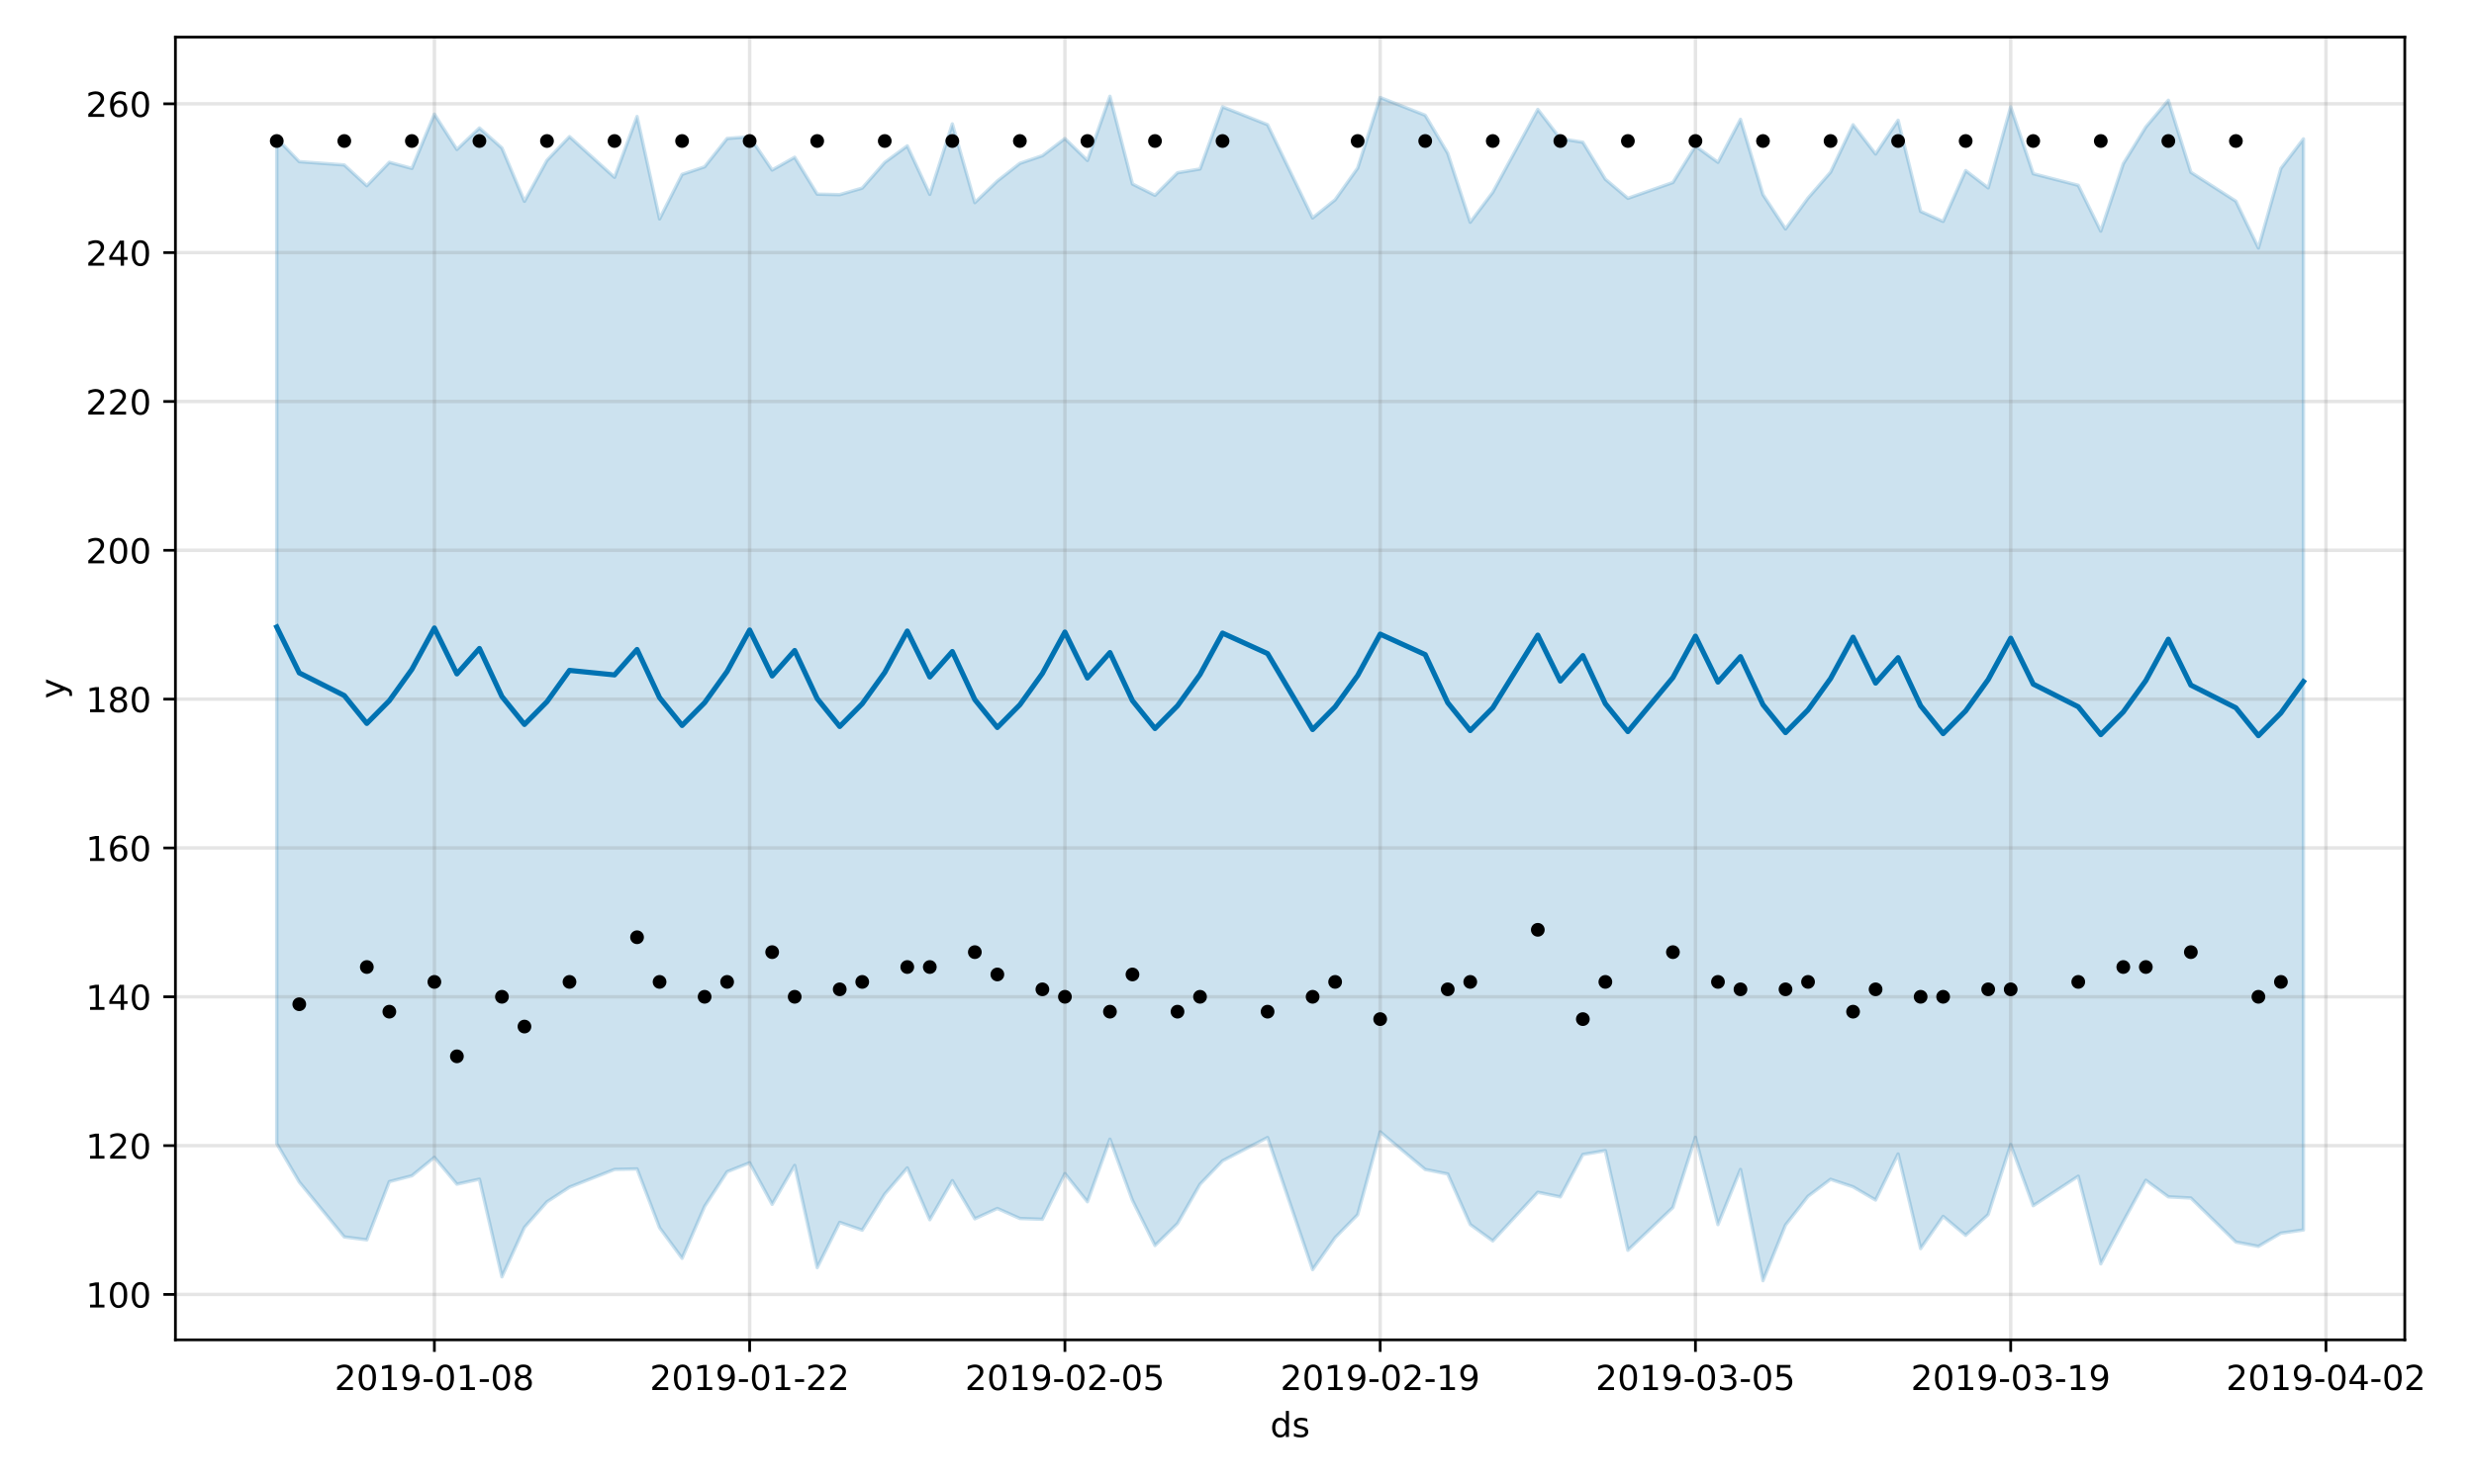 <?xml version="1.0" encoding="utf-8" standalone="no"?>
<!DOCTYPE svg PUBLIC "-//W3C//DTD SVG 1.1//EN"
  "http://www.w3.org/Graphics/SVG/1.1/DTD/svg11.dtd">
<!-- Created with matplotlib (https://matplotlib.org/) -->
<svg height="432pt" version="1.1" viewBox="0 0 720 432" width="720pt" xmlns="http://www.w3.org/2000/svg" xmlns:xlink="http://www.w3.org/1999/xlink">
 <defs>
  <style type="text/css">
*{stroke-linecap:butt;stroke-linejoin:round;}
  </style>
 </defs>
 <g id="figure_1">
  <g id="patch_1">
   <path d="M 0 432 
L 720 432 
L 720 0 
L 0 0 
z
" style="fill:#ffffff;"/>
  </g>
  <g id="axes_1">
   <g id="patch_2">
    <path d="M 51.05 390.04 
L 699.857 390.04 
L 699.857 10.8 
L 51.05 10.8 
z
" style="fill:#ffffff;"/>
   </g>
   <g id="PolyCollection_1">
    <defs>
     <path d="M 80.541 -391.763 
L 80.541 -99.104 
L 87.095 -87.911 
L 100.202 -71.923 
L 106.756 -71.078 
L 113.309 -88.023 
L 119.863 -89.716 
L 126.417 -95.082 
L 132.97 -87.284 
L 139.524 -88.729 
L 146.077 -60.312 
L 152.631 -74.684 
L 159.185 -82.144 
L 165.738 -86.415 
L 178.845 -91.566 
L 185.399 -91.716 
L 191.953 -74.612 
L 198.506 -65.699 
L 205.06 -80.811 
L 211.613 -90.891 
L 218.167 -93.504 
L 224.721 -81.41 
L 231.274 -92.742 
L 237.828 -62.988 
L 244.381 -76.153 
L 250.935 -73.887 
L 257.489 -84.387 
L 264.042 -92.01 
L 270.596 -76.933 
L 277.15 -88.308 
L 283.703 -77.198 
L 290.257 -80.207 
L 296.81 -77.288 
L 303.364 -77.057 
L 309.918 -90.352 
L 316.471 -82.163 
L 323.025 -100.377 
L 329.578 -82.545 
L 336.132 -69.425 
L 342.686 -75.816 
L 349.239 -87.261 
L 355.793 -94.079 
L 368.9 -100.855 
L 382.007 -62.407 
L 388.561 -71.722 
L 395.114 -78.387 
L 401.668 -102.501 
L 414.775 -91.558 
L 421.329 -90.245 
L 427.883 -75.531 
L 434.436 -70.768 
L 447.543 -84.922 
L 454.097 -83.577 
L 460.651 -95.918 
L 467.204 -97.024 
L 473.758 -68.042 
L 486.865 -80.499 
L 493.419 -100.922 
L 499.972 -75.505 
L 506.526 -91.564 
L 513.079 -59.198 
L 519.633 -75.389 
L 526.187 -83.762 
L 532.74 -88.693 
L 539.294 -86.505 
L 545.847 -82.669 
L 552.401 -96.064 
L 558.955 -68.534 
L 565.508 -77.902 
L 572.062 -72.389 
L 578.616 -78.43 
L 585.169 -98.828 
L 591.723 -81.015 
L 604.83 -89.598 
L 611.384 -64.093 
L 617.937 -76.401 
L 624.491 -88.416 
L 631.044 -83.597 
L 637.598 -83.247 
L 650.705 -70.43 
L 657.259 -69.171 
L 663.812 -73.026 
L 670.366 -73.95 
L 670.366 -391.573 
L 670.366 -391.573 
L 663.812 -382.975 
L 657.259 -359.815 
L 650.705 -373.437 
L 637.598 -381.859 
L 631.044 -402.811 
L 624.491 -395.022 
L 617.937 -384.336 
L 611.384 -364.723 
L 604.83 -378.055 
L 591.723 -381.433 
L 585.169 -400.883 
L 578.616 -377.309 
L 572.062 -382.334 
L 565.508 -367.548 
L 558.955 -370.473 
L 552.401 -397.005 
L 545.847 -387.168 
L 539.294 -395.68 
L 532.74 -381.874 
L 526.187 -374.351 
L 519.633 -365.358 
L 513.079 -375.342 
L 506.526 -397.259 
L 499.972 -384.745 
L 493.419 -389.496 
L 486.865 -378.877 
L 473.758 -374.271 
L 467.204 -379.83 
L 460.651 -390.598 
L 454.097 -391.638 
L 447.543 -400.14 
L 434.436 -376.027 
L 427.883 -367.299 
L 421.329 -387.39 
L 414.775 -398.451 
L 401.668 -403.615 
L 395.114 -383.069 
L 388.561 -373.848 
L 382.007 -368.558 
L 368.9 -395.706 
L 355.793 -400.894 
L 349.239 -382.807 
L 342.686 -381.713 
L 336.132 -375.141 
L 329.578 -378.441 
L 323.025 -403.962 
L 316.471 -385.29 
L 309.918 -391.665 
L 303.364 -386.676 
L 296.81 -384.453 
L 290.257 -379.308 
L 283.703 -373.025 
L 277.15 -395.929 
L 270.596 -375.424 
L 264.042 -389.534 
L 257.489 -384.725 
L 250.935 -377.25 
L 244.381 -375.338 
L 237.828 -375.48 
L 231.274 -386.22 
L 224.721 -382.508 
L 218.167 -392.189 
L 211.613 -391.693 
L 205.06 -383.437 
L 198.506 -381.234 
L 191.953 -368.274 
L 185.399 -398.082 
L 178.845 -380.38 
L 165.738 -392.223 
L 159.185 -385.334 
L 152.631 -373.393 
L 146.077 -388.918 
L 139.524 -394.746 
L 132.97 -388.494 
L 126.417 -398.773 
L 119.863 -382.973 
L 113.309 -384.759 
L 106.756 -377.934 
L 100.202 -383.991 
L 87.095 -384.946 
L 80.541 -391.763 
z
" id="m117c850291" style="stroke:#0072b2;stroke-opacity:0.2;"/>
    </defs>
    <g clip-path="url(#pcef2c3a44b)">
     <use style="fill:#0072b2;fill-opacity:0.2;stroke:#0072b2;stroke-opacity:0.2;" x="0" xlink:href="#m117c850291" y="432"/>
    </g>
   </g>
   <g id="matplotlib.axis_1">
    <g id="xtick_1">
     <g id="line2d_1">
      <path clip-path="url(#pcef2c3a44b)" d="M 126.417 390.04 
L 126.417 10.8 
" style="fill:none;stroke:#808080;stroke-linecap:square;stroke-opacity:0.2;"/>
     </g>
     <g id="line2d_2">
      <defs>
       <path d="M 0 0 
L 0 3.5 
" id="m4da4ed2531" style="stroke:#000000;stroke-width:0.8;"/>
      </defs>
      <g>
       <use style="stroke:#000000;stroke-width:0.8;" x="126.417" xlink:href="#m4da4ed2531" y="390.04"/>
      </g>
     </g>
     <g id="text_1">
      <!-- 2019-01-08 -->
      <defs>
       <path d="M 19.188 8.297 
L 53.609 8.297 
L 53.609 0 
L 7.328 0 
L 7.328 8.297 
Q 12.938 14.109 22.625 23.891 
Q 32.328 33.688 34.812 36.531 
Q 39.547 41.844 41.422 45.531 
Q 43.312 49.219 43.312 52.781 
Q 43.312 58.594 39.234 62.25 
Q 35.156 65.922 28.609 65.922 
Q 23.969 65.922 18.812 64.312 
Q 13.672 62.703 7.812 59.422 
L 7.812 69.391 
Q 13.766 71.781 18.938 73 
Q 24.125 74.219 28.422 74.219 
Q 39.75 74.219 46.484 68.547 
Q 53.219 62.891 53.219 53.422 
Q 53.219 48.922 51.531 44.891 
Q 49.859 40.875 45.406 35.406 
Q 44.188 33.984 37.641 27.219 
Q 31.109 20.453 19.188 8.297 
z
" id="DejaVuSans-50"/>
       <path d="M 31.781 66.406 
Q 24.172 66.406 20.328 58.906 
Q 16.5 51.422 16.5 36.375 
Q 16.5 21.391 20.328 13.891 
Q 24.172 6.391 31.781 6.391 
Q 39.453 6.391 43.281 13.891 
Q 47.125 21.391 47.125 36.375 
Q 47.125 51.422 43.281 58.906 
Q 39.453 66.406 31.781 66.406 
z
M 31.781 74.219 
Q 44.047 74.219 50.516 64.516 
Q 56.984 54.828 56.984 36.375 
Q 56.984 17.969 50.516 8.266 
Q 44.047 -1.422 31.781 -1.422 
Q 19.531 -1.422 13.062 8.266 
Q 6.594 17.969 6.594 36.375 
Q 6.594 54.828 13.062 64.516 
Q 19.531 74.219 31.781 74.219 
z
" id="DejaVuSans-48"/>
       <path d="M 12.406 8.297 
L 28.516 8.297 
L 28.516 63.922 
L 10.984 60.406 
L 10.984 69.391 
L 28.422 72.906 
L 38.281 72.906 
L 38.281 8.297 
L 54.391 8.297 
L 54.391 0 
L 12.406 0 
z
" id="DejaVuSans-49"/>
       <path d="M 10.984 1.516 
L 10.984 10.5 
Q 14.703 8.734 18.5 7.812 
Q 22.312 6.891 25.984 6.891 
Q 35.75 6.891 40.891 13.453 
Q 46.047 20.016 46.781 33.406 
Q 43.953 29.203 39.594 26.953 
Q 35.25 24.703 29.984 24.703 
Q 19.047 24.703 12.672 31.312 
Q 6.297 37.938 6.297 49.422 
Q 6.297 60.641 12.938 67.422 
Q 19.578 74.219 30.609 74.219 
Q 43.266 74.219 49.922 64.516 
Q 56.594 54.828 56.594 36.375 
Q 56.594 19.141 48.406 8.859 
Q 40.234 -1.422 26.422 -1.422 
Q 22.703 -1.422 18.891 -0.688 
Q 15.094 0.047 10.984 1.516 
z
M 30.609 32.422 
Q 37.25 32.422 41.125 36.953 
Q 45.016 41.5 45.016 49.422 
Q 45.016 57.281 41.125 61.844 
Q 37.25 66.406 30.609 66.406 
Q 23.969 66.406 20.094 61.844 
Q 16.219 57.281 16.219 49.422 
Q 16.219 41.5 20.094 36.953 
Q 23.969 32.422 30.609 32.422 
z
" id="DejaVuSans-57"/>
       <path d="M 4.891 31.391 
L 31.203 31.391 
L 31.203 23.391 
L 4.891 23.391 
z
" id="DejaVuSans-45"/>
       <path d="M 31.781 34.625 
Q 24.75 34.625 20.719 30.859 
Q 16.703 27.094 16.703 20.516 
Q 16.703 13.922 20.719 10.156 
Q 24.75 6.391 31.781 6.391 
Q 38.812 6.391 42.859 10.172 
Q 46.922 13.969 46.922 20.516 
Q 46.922 27.094 42.891 30.859 
Q 38.875 34.625 31.781 34.625 
z
M 21.922 38.812 
Q 15.578 40.375 12.031 44.719 
Q 8.5 49.078 8.5 55.328 
Q 8.5 64.062 14.719 69.141 
Q 20.953 74.219 31.781 74.219 
Q 42.672 74.219 48.875 69.141 
Q 55.078 64.062 55.078 55.328 
Q 55.078 49.078 51.531 44.719 
Q 48 40.375 41.703 38.812 
Q 48.828 37.156 52.797 32.312 
Q 56.781 27.484 56.781 20.516 
Q 56.781 9.906 50.312 4.234 
Q 43.844 -1.422 31.781 -1.422 
Q 19.734 -1.422 13.25 4.234 
Q 6.781 9.906 6.781 20.516 
Q 6.781 27.484 10.781 32.312 
Q 14.797 37.156 21.922 38.812 
z
M 18.312 54.391 
Q 18.312 48.734 21.844 45.562 
Q 25.391 42.391 31.781 42.391 
Q 38.141 42.391 41.719 45.562 
Q 45.312 48.734 45.312 54.391 
Q 45.312 60.062 41.719 63.234 
Q 38.141 66.406 31.781 66.406 
Q 25.391 66.406 21.844 63.234 
Q 18.312 60.062 18.312 54.391 
z
" id="DejaVuSans-56"/>
      </defs>
      <g transform="translate(97.359 404.638)scale(0.1 -0.1)">
       <use xlink:href="#DejaVuSans-50"/>
       <use x="63.623" xlink:href="#DejaVuSans-48"/>
       <use x="127.246" xlink:href="#DejaVuSans-49"/>
       <use x="190.869" xlink:href="#DejaVuSans-57"/>
       <use x="254.492" xlink:href="#DejaVuSans-45"/>
       <use x="290.576" xlink:href="#DejaVuSans-48"/>
       <use x="354.199" xlink:href="#DejaVuSans-49"/>
       <use x="417.822" xlink:href="#DejaVuSans-45"/>
       <use x="453.906" xlink:href="#DejaVuSans-48"/>
       <use x="517.529" xlink:href="#DejaVuSans-56"/>
      </g>
     </g>
    </g>
    <g id="xtick_2">
     <g id="line2d_3">
      <path clip-path="url(#pcef2c3a44b)" d="M 218.167 390.04 
L 218.167 10.8 
" style="fill:none;stroke:#808080;stroke-linecap:square;stroke-opacity:0.2;"/>
     </g>
     <g id="line2d_4">
      <g>
       <use style="stroke:#000000;stroke-width:0.8;" x="218.167" xlink:href="#m4da4ed2531" y="390.04"/>
      </g>
     </g>
     <g id="text_2">
      <!-- 2019-01-22 -->
      <g transform="translate(189.109 404.638)scale(0.1 -0.1)">
       <use xlink:href="#DejaVuSans-50"/>
       <use x="63.623" xlink:href="#DejaVuSans-48"/>
       <use x="127.246" xlink:href="#DejaVuSans-49"/>
       <use x="190.869" xlink:href="#DejaVuSans-57"/>
       <use x="254.492" xlink:href="#DejaVuSans-45"/>
       <use x="290.576" xlink:href="#DejaVuSans-48"/>
       <use x="354.199" xlink:href="#DejaVuSans-49"/>
       <use x="417.822" xlink:href="#DejaVuSans-45"/>
       <use x="453.906" xlink:href="#DejaVuSans-50"/>
       <use x="517.529" xlink:href="#DejaVuSans-50"/>
      </g>
     </g>
    </g>
    <g id="xtick_3">
     <g id="line2d_5">
      <path clip-path="url(#pcef2c3a44b)" d="M 309.918 390.04 
L 309.918 10.8 
" style="fill:none;stroke:#808080;stroke-linecap:square;stroke-opacity:0.2;"/>
     </g>
     <g id="line2d_6">
      <g>
       <use style="stroke:#000000;stroke-width:0.8;" x="309.918" xlink:href="#m4da4ed2531" y="390.04"/>
      </g>
     </g>
     <g id="text_3">
      <!-- 2019-02-05 -->
      <defs>
       <path d="M 10.797 72.906 
L 49.516 72.906 
L 49.516 64.594 
L 19.828 64.594 
L 19.828 46.734 
Q 21.969 47.469 24.109 47.828 
Q 26.266 48.188 28.422 48.188 
Q 40.625 48.188 47.75 41.5 
Q 54.891 34.812 54.891 23.391 
Q 54.891 11.625 47.562 5.094 
Q 40.234 -1.422 26.906 -1.422 
Q 22.312 -1.422 17.547 -0.641 
Q 12.797 0.141 7.719 1.703 
L 7.719 11.625 
Q 12.109 9.234 16.797 8.062 
Q 21.484 6.891 26.703 6.891 
Q 35.156 6.891 40.078 11.328 
Q 45.016 15.766 45.016 23.391 
Q 45.016 31 40.078 35.438 
Q 35.156 39.891 26.703 39.891 
Q 22.75 39.891 18.812 39.016 
Q 14.891 38.141 10.797 36.281 
z
" id="DejaVuSans-53"/>
      </defs>
      <g transform="translate(280.86 404.638)scale(0.1 -0.1)">
       <use xlink:href="#DejaVuSans-50"/>
       <use x="63.623" xlink:href="#DejaVuSans-48"/>
       <use x="127.246" xlink:href="#DejaVuSans-49"/>
       <use x="190.869" xlink:href="#DejaVuSans-57"/>
       <use x="254.492" xlink:href="#DejaVuSans-45"/>
       <use x="290.576" xlink:href="#DejaVuSans-48"/>
       <use x="354.199" xlink:href="#DejaVuSans-50"/>
       <use x="417.822" xlink:href="#DejaVuSans-45"/>
       <use x="453.906" xlink:href="#DejaVuSans-48"/>
       <use x="517.529" xlink:href="#DejaVuSans-53"/>
      </g>
     </g>
    </g>
    <g id="xtick_4">
     <g id="line2d_7">
      <path clip-path="url(#pcef2c3a44b)" d="M 401.668 390.04 
L 401.668 10.8 
" style="fill:none;stroke:#808080;stroke-linecap:square;stroke-opacity:0.2;"/>
     </g>
     <g id="line2d_8">
      <g>
       <use style="stroke:#000000;stroke-width:0.8;" x="401.668" xlink:href="#m4da4ed2531" y="390.04"/>
      </g>
     </g>
     <g id="text_4">
      <!-- 2019-02-19 -->
      <g transform="translate(372.61 404.638)scale(0.1 -0.1)">
       <use xlink:href="#DejaVuSans-50"/>
       <use x="63.623" xlink:href="#DejaVuSans-48"/>
       <use x="127.246" xlink:href="#DejaVuSans-49"/>
       <use x="190.869" xlink:href="#DejaVuSans-57"/>
       <use x="254.492" xlink:href="#DejaVuSans-45"/>
       <use x="290.576" xlink:href="#DejaVuSans-48"/>
       <use x="354.199" xlink:href="#DejaVuSans-50"/>
       <use x="417.822" xlink:href="#DejaVuSans-45"/>
       <use x="453.906" xlink:href="#DejaVuSans-49"/>
       <use x="517.529" xlink:href="#DejaVuSans-57"/>
      </g>
     </g>
    </g>
    <g id="xtick_5">
     <g id="line2d_9">
      <path clip-path="url(#pcef2c3a44b)" d="M 493.419 390.04 
L 493.419 10.8 
" style="fill:none;stroke:#808080;stroke-linecap:square;stroke-opacity:0.2;"/>
     </g>
     <g id="line2d_10">
      <g>
       <use style="stroke:#000000;stroke-width:0.8;" x="493.419" xlink:href="#m4da4ed2531" y="390.04"/>
      </g>
     </g>
     <g id="text_5">
      <!-- 2019-03-05 -->
      <defs>
       <path d="M 40.578 39.312 
Q 47.656 37.797 51.625 33 
Q 55.609 28.219 55.609 21.188 
Q 55.609 10.406 48.188 4.484 
Q 40.766 -1.422 27.094 -1.422 
Q 22.516 -1.422 17.656 -0.516 
Q 12.797 0.391 7.625 2.203 
L 7.625 11.719 
Q 11.719 9.328 16.594 8.109 
Q 21.484 6.891 26.812 6.891 
Q 36.078 6.891 40.938 10.547 
Q 45.797 14.203 45.797 21.188 
Q 45.797 27.641 41.281 31.266 
Q 36.766 34.906 28.719 34.906 
L 20.219 34.906 
L 20.219 43.016 
L 29.109 43.016 
Q 36.375 43.016 40.234 45.922 
Q 44.094 48.828 44.094 54.297 
Q 44.094 59.906 40.109 62.906 
Q 36.141 65.922 28.719 65.922 
Q 24.656 65.922 20.016 65.031 
Q 15.375 64.156 9.812 62.312 
L 9.812 71.094 
Q 15.438 72.656 20.344 73.438 
Q 25.25 74.219 29.594 74.219 
Q 40.828 74.219 47.359 69.109 
Q 53.906 64.016 53.906 55.328 
Q 53.906 49.266 50.438 45.094 
Q 46.969 40.922 40.578 39.312 
z
" id="DejaVuSans-51"/>
      </defs>
      <g transform="translate(464.361 404.638)scale(0.1 -0.1)">
       <use xlink:href="#DejaVuSans-50"/>
       <use x="63.623" xlink:href="#DejaVuSans-48"/>
       <use x="127.246" xlink:href="#DejaVuSans-49"/>
       <use x="190.869" xlink:href="#DejaVuSans-57"/>
       <use x="254.492" xlink:href="#DejaVuSans-45"/>
       <use x="290.576" xlink:href="#DejaVuSans-48"/>
       <use x="354.199" xlink:href="#DejaVuSans-51"/>
       <use x="417.822" xlink:href="#DejaVuSans-45"/>
       <use x="453.906" xlink:href="#DejaVuSans-48"/>
       <use x="517.529" xlink:href="#DejaVuSans-53"/>
      </g>
     </g>
    </g>
    <g id="xtick_6">
     <g id="line2d_11">
      <path clip-path="url(#pcef2c3a44b)" d="M 585.169 390.04 
L 585.169 10.8 
" style="fill:none;stroke:#808080;stroke-linecap:square;stroke-opacity:0.2;"/>
     </g>
     <g id="line2d_12">
      <g>
       <use style="stroke:#000000;stroke-width:0.8;" x="585.169" xlink:href="#m4da4ed2531" y="390.04"/>
      </g>
     </g>
     <g id="text_6">
      <!-- 2019-03-19 -->
      <g transform="translate(556.111 404.638)scale(0.1 -0.1)">
       <use xlink:href="#DejaVuSans-50"/>
       <use x="63.623" xlink:href="#DejaVuSans-48"/>
       <use x="127.246" xlink:href="#DejaVuSans-49"/>
       <use x="190.869" xlink:href="#DejaVuSans-57"/>
       <use x="254.492" xlink:href="#DejaVuSans-45"/>
       <use x="290.576" xlink:href="#DejaVuSans-48"/>
       <use x="354.199" xlink:href="#DejaVuSans-51"/>
       <use x="417.822" xlink:href="#DejaVuSans-45"/>
       <use x="453.906" xlink:href="#DejaVuSans-49"/>
       <use x="517.529" xlink:href="#DejaVuSans-57"/>
      </g>
     </g>
    </g>
    <g id="xtick_7">
     <g id="line2d_13">
      <path clip-path="url(#pcef2c3a44b)" d="M 676.92 390.04 
L 676.92 10.8 
" style="fill:none;stroke:#808080;stroke-linecap:square;stroke-opacity:0.2;"/>
     </g>
     <g id="line2d_14">
      <g>
       <use style="stroke:#000000;stroke-width:0.8;" x="676.92" xlink:href="#m4da4ed2531" y="390.04"/>
      </g>
     </g>
     <g id="text_7">
      <!-- 2019-04-02 -->
      <defs>
       <path d="M 37.797 64.312 
L 12.891 25.391 
L 37.797 25.391 
z
M 35.203 72.906 
L 47.609 72.906 
L 47.609 25.391 
L 58.016 25.391 
L 58.016 17.188 
L 47.609 17.188 
L 47.609 0 
L 37.797 0 
L 37.797 17.188 
L 4.891 17.188 
L 4.891 26.703 
z
" id="DejaVuSans-52"/>
      </defs>
      <g transform="translate(647.862 404.638)scale(0.1 -0.1)">
       <use xlink:href="#DejaVuSans-50"/>
       <use x="63.623" xlink:href="#DejaVuSans-48"/>
       <use x="127.246" xlink:href="#DejaVuSans-49"/>
       <use x="190.869" xlink:href="#DejaVuSans-57"/>
       <use x="254.492" xlink:href="#DejaVuSans-45"/>
       <use x="290.576" xlink:href="#DejaVuSans-48"/>
       <use x="354.199" xlink:href="#DejaVuSans-52"/>
       <use x="417.822" xlink:href="#DejaVuSans-45"/>
       <use x="453.906" xlink:href="#DejaVuSans-48"/>
       <use x="517.529" xlink:href="#DejaVuSans-50"/>
      </g>
     </g>
    </g>
    <g id="text_8">
     <!-- ds -->
     <defs>
      <path d="M 45.406 46.391 
L 45.406 75.984 
L 54.391 75.984 
L 54.391 0 
L 45.406 0 
L 45.406 8.203 
Q 42.578 3.328 38.25 0.953 
Q 33.938 -1.422 27.875 -1.422 
Q 17.969 -1.422 11.734 6.484 
Q 5.516 14.406 5.516 27.297 
Q 5.516 40.188 11.734 48.094 
Q 17.969 56 27.875 56 
Q 33.938 56 38.25 53.625 
Q 42.578 51.266 45.406 46.391 
z
M 14.797 27.297 
Q 14.797 17.391 18.875 11.75 
Q 22.953 6.109 30.078 6.109 
Q 37.203 6.109 41.297 11.75 
Q 45.406 17.391 45.406 27.297 
Q 45.406 37.203 41.297 42.844 
Q 37.203 48.484 30.078 48.484 
Q 22.953 48.484 18.875 42.844 
Q 14.797 37.203 14.797 27.297 
z
" id="DejaVuSans-100"/>
      <path d="M 44.281 53.078 
L 44.281 44.578 
Q 40.484 46.531 36.375 47.5 
Q 32.281 48.484 27.875 48.484 
Q 21.188 48.484 17.844 46.438 
Q 14.5 44.391 14.5 40.281 
Q 14.5 37.156 16.891 35.375 
Q 19.281 33.594 26.516 31.984 
L 29.594 31.297 
Q 39.156 29.25 43.188 25.516 
Q 47.219 21.781 47.219 15.094 
Q 47.219 7.469 41.188 3.016 
Q 35.156 -1.422 24.609 -1.422 
Q 20.219 -1.422 15.453 -0.562 
Q 10.688 0.297 5.422 2 
L 5.422 11.281 
Q 10.406 8.688 15.234 7.391 
Q 20.062 6.109 24.812 6.109 
Q 31.156 6.109 34.562 8.281 
Q 37.984 10.453 37.984 14.406 
Q 37.984 18.062 35.516 20.016 
Q 33.062 21.969 24.703 23.781 
L 21.578 24.516 
Q 13.234 26.266 9.516 29.906 
Q 5.812 33.547 5.812 39.891 
Q 5.812 47.609 11.281 51.797 
Q 16.75 56 26.812 56 
Q 31.781 56 36.172 55.266 
Q 40.578 54.547 44.281 53.078 
z
" id="DejaVuSans-115"/>
     </defs>
     <g transform="translate(369.675 418.317)scale(0.1 -0.1)">
      <use xlink:href="#DejaVuSans-100"/>
      <use x="63.477" xlink:href="#DejaVuSans-115"/>
     </g>
    </g>
   </g>
   <g id="matplotlib.axis_2">
    <g id="ytick_1">
     <g id="line2d_15">
      <path clip-path="url(#pcef2c3a44b)" d="M 51.05 376.821 
L 699.857 376.821 
" style="fill:none;stroke:#808080;stroke-linecap:square;stroke-opacity:0.2;"/>
     </g>
     <g id="line2d_16">
      <defs>
       <path d="M 0 0 
L -3.5 0 
" id="m58f0fa9db7" style="stroke:#000000;stroke-width:0.8;"/>
      </defs>
      <g>
       <use style="stroke:#000000;stroke-width:0.8;" x="51.05" xlink:href="#m58f0fa9db7" y="376.821"/>
      </g>
     </g>
     <g id="text_9">
      <!-- 100 -->
      <g transform="translate(24.962 380.62)scale(0.1 -0.1)">
       <use xlink:href="#DejaVuSans-49"/>
       <use x="63.623" xlink:href="#DejaVuSans-48"/>
       <use x="127.246" xlink:href="#DejaVuSans-48"/>
      </g>
     </g>
    </g>
    <g id="ytick_2">
     <g id="line2d_17">
      <path clip-path="url(#pcef2c3a44b)" d="M 51.05 333.495 
L 699.857 333.495 
" style="fill:none;stroke:#808080;stroke-linecap:square;stroke-opacity:0.2;"/>
     </g>
     <g id="line2d_18">
      <g>
       <use style="stroke:#000000;stroke-width:0.8;" x="51.05" xlink:href="#m58f0fa9db7" y="333.495"/>
      </g>
     </g>
     <g id="text_10">
      <!-- 120 -->
      <g transform="translate(24.962 337.294)scale(0.1 -0.1)">
       <use xlink:href="#DejaVuSans-49"/>
       <use x="63.623" xlink:href="#DejaVuSans-50"/>
       <use x="127.246" xlink:href="#DejaVuSans-48"/>
      </g>
     </g>
    </g>
    <g id="ytick_3">
     <g id="line2d_19">
      <path clip-path="url(#pcef2c3a44b)" d="M 51.05 290.17 
L 699.857 290.17 
" style="fill:none;stroke:#808080;stroke-linecap:square;stroke-opacity:0.2;"/>
     </g>
     <g id="line2d_20">
      <g>
       <use style="stroke:#000000;stroke-width:0.8;" x="51.05" xlink:href="#m58f0fa9db7" y="290.17"/>
      </g>
     </g>
     <g id="text_11">
      <!-- 140 -->
      <g transform="translate(24.962 293.969)scale(0.1 -0.1)">
       <use xlink:href="#DejaVuSans-49"/>
       <use x="63.623" xlink:href="#DejaVuSans-52"/>
       <use x="127.246" xlink:href="#DejaVuSans-48"/>
      </g>
     </g>
    </g>
    <g id="ytick_4">
     <g id="line2d_21">
      <path clip-path="url(#pcef2c3a44b)" d="M 51.05 246.844 
L 699.857 246.844 
" style="fill:none;stroke:#808080;stroke-linecap:square;stroke-opacity:0.2;"/>
     </g>
     <g id="line2d_22">
      <g>
       <use style="stroke:#000000;stroke-width:0.8;" x="51.05" xlink:href="#m58f0fa9db7" y="246.844"/>
      </g>
     </g>
     <g id="text_12">
      <!-- 160 -->
      <defs>
       <path d="M 33.016 40.375 
Q 26.375 40.375 22.484 35.828 
Q 18.609 31.297 18.609 23.391 
Q 18.609 15.531 22.484 10.953 
Q 26.375 6.391 33.016 6.391 
Q 39.656 6.391 43.531 10.953 
Q 47.406 15.531 47.406 23.391 
Q 47.406 31.297 43.531 35.828 
Q 39.656 40.375 33.016 40.375 
z
M 52.594 71.297 
L 52.594 62.312 
Q 48.875 64.062 45.094 64.984 
Q 41.312 65.922 37.594 65.922 
Q 27.828 65.922 22.672 59.328 
Q 17.531 52.734 16.797 39.406 
Q 19.672 43.656 24.016 45.922 
Q 28.375 48.188 33.594 48.188 
Q 44.578 48.188 50.953 41.516 
Q 57.328 34.859 57.328 23.391 
Q 57.328 12.156 50.688 5.359 
Q 44.047 -1.422 33.016 -1.422 
Q 20.359 -1.422 13.672 8.266 
Q 6.984 17.969 6.984 36.375 
Q 6.984 53.656 15.188 63.938 
Q 23.391 74.219 37.203 74.219 
Q 40.922 74.219 44.703 73.484 
Q 48.484 72.75 52.594 71.297 
z
" id="DejaVuSans-54"/>
      </defs>
      <g transform="translate(24.962 250.643)scale(0.1 -0.1)">
       <use xlink:href="#DejaVuSans-49"/>
       <use x="63.623" xlink:href="#DejaVuSans-54"/>
       <use x="127.246" xlink:href="#DejaVuSans-48"/>
      </g>
     </g>
    </g>
    <g id="ytick_5">
     <g id="line2d_23">
      <path clip-path="url(#pcef2c3a44b)" d="M 51.05 203.518 
L 699.857 203.518 
" style="fill:none;stroke:#808080;stroke-linecap:square;stroke-opacity:0.2;"/>
     </g>
     <g id="line2d_24">
      <g>
       <use style="stroke:#000000;stroke-width:0.8;" x="51.05" xlink:href="#m58f0fa9db7" y="203.518"/>
      </g>
     </g>
     <g id="text_13">
      <!-- 180 -->
      <g transform="translate(24.962 207.317)scale(0.1 -0.1)">
       <use xlink:href="#DejaVuSans-49"/>
       <use x="63.623" xlink:href="#DejaVuSans-56"/>
       <use x="127.246" xlink:href="#DejaVuSans-48"/>
      </g>
     </g>
    </g>
    <g id="ytick_6">
     <g id="line2d_25">
      <path clip-path="url(#pcef2c3a44b)" d="M 51.05 160.193 
L 699.857 160.193 
" style="fill:none;stroke:#808080;stroke-linecap:square;stroke-opacity:0.2;"/>
     </g>
     <g id="line2d_26">
      <g>
       <use style="stroke:#000000;stroke-width:0.8;" x="51.05" xlink:href="#m58f0fa9db7" y="160.193"/>
      </g>
     </g>
     <g id="text_14">
      <!-- 200 -->
      <g transform="translate(24.962 163.992)scale(0.1 -0.1)">
       <use xlink:href="#DejaVuSans-50"/>
       <use x="63.623" xlink:href="#DejaVuSans-48"/>
       <use x="127.246" xlink:href="#DejaVuSans-48"/>
      </g>
     </g>
    </g>
    <g id="ytick_7">
     <g id="line2d_27">
      <path clip-path="url(#pcef2c3a44b)" d="M 51.05 116.867 
L 699.857 116.867 
" style="fill:none;stroke:#808080;stroke-linecap:square;stroke-opacity:0.2;"/>
     </g>
     <g id="line2d_28">
      <g>
       <use style="stroke:#000000;stroke-width:0.8;" x="51.05" xlink:href="#m58f0fa9db7" y="116.867"/>
      </g>
     </g>
     <g id="text_15">
      <!-- 220 -->
      <g transform="translate(24.962 120.666)scale(0.1 -0.1)">
       <use xlink:href="#DejaVuSans-50"/>
       <use x="63.623" xlink:href="#DejaVuSans-50"/>
       <use x="127.246" xlink:href="#DejaVuSans-48"/>
      </g>
     </g>
    </g>
    <g id="ytick_8">
     <g id="line2d_29">
      <path clip-path="url(#pcef2c3a44b)" d="M 51.05 73.541 
L 699.857 73.541 
" style="fill:none;stroke:#808080;stroke-linecap:square;stroke-opacity:0.2;"/>
     </g>
     <g id="line2d_30">
      <g>
       <use style="stroke:#000000;stroke-width:0.8;" x="51.05" xlink:href="#m58f0fa9db7" y="73.541"/>
      </g>
     </g>
     <g id="text_16">
      <!-- 240 -->
      <g transform="translate(24.962 77.341)scale(0.1 -0.1)">
       <use xlink:href="#DejaVuSans-50"/>
       <use x="63.623" xlink:href="#DejaVuSans-52"/>
       <use x="127.246" xlink:href="#DejaVuSans-48"/>
      </g>
     </g>
    </g>
    <g id="ytick_9">
     <g id="line2d_31">
      <path clip-path="url(#pcef2c3a44b)" d="M 51.05 30.216 
L 699.857 30.216 
" style="fill:none;stroke:#808080;stroke-linecap:square;stroke-opacity:0.2;"/>
     </g>
     <g id="line2d_32">
      <g>
       <use style="stroke:#000000;stroke-width:0.8;" x="51.05" xlink:href="#m58f0fa9db7" y="30.216"/>
      </g>
     </g>
     <g id="text_17">
      <!-- 260 -->
      <g transform="translate(24.962 34.015)scale(0.1 -0.1)">
       <use xlink:href="#DejaVuSans-50"/>
       <use x="63.623" xlink:href="#DejaVuSans-54"/>
       <use x="127.246" xlink:href="#DejaVuSans-48"/>
      </g>
     </g>
    </g>
    <g id="text_18">
     <!-- y -->
     <defs>
      <path d="M 32.172 -5.078 
Q 28.375 -14.844 24.75 -17.812 
Q 21.141 -20.797 15.094 -20.797 
L 7.906 -20.797 
L 7.906 -13.281 
L 13.188 -13.281 
Q 16.891 -13.281 18.938 -11.516 
Q 21 -9.766 23.484 -3.219 
L 25.094 0.875 
L 2.984 54.688 
L 12.5 54.688 
L 29.594 11.922 
L 46.688 54.688 
L 56.203 54.688 
z
" id="DejaVuSans-121"/>
     </defs>
     <g transform="translate(18.883 203.379)rotate(-90)scale(0.1 -0.1)">
      <use xlink:href="#DejaVuSans-121"/>
     </g>
    </g>
   </g>
   <g id="line2d_33">
    <defs>
     <path d="M 0 1.5 
C 0.398 1.5 0.779 1.342 1.061 1.061 
C 1.342 0.779 1.5 0.398 1.5 0 
C 1.5 -0.398 1.342 -0.779 1.061 -1.061 
C 0.779 -1.342 0.398 -1.5 0 -1.5 
C -0.398 -1.5 -0.779 -1.342 -1.061 -1.061 
C -1.342 -0.779 -1.5 -0.398 -1.5 0 
C -1.5 0.398 -1.342 0.779 -1.061 1.061 
C -0.779 1.342 -0.398 1.5 0 1.5 
z
" id="m5ca9741b28" style="stroke:#000000;"/>
    </defs>
    <g clip-path="url(#pcef2c3a44b)">
     <use style="stroke:#000000;" x="80.541" xlink:href="#m5ca9741b28" y="41.047"/>
     <use style="stroke:#000000;" x="87.095" xlink:href="#m5ca9741b28" y="292.336"/>
     <use style="stroke:#000000;" x="100.202" xlink:href="#m5ca9741b28" y="41.047"/>
     <use style="stroke:#000000;" x="106.756" xlink:href="#m5ca9741b28" y="281.504"/>
     <use style="stroke:#000000;" x="113.309" xlink:href="#m5ca9741b28" y="294.502"/>
     <use style="stroke:#000000;" x="119.863" xlink:href="#m5ca9741b28" y="41.047"/>
     <use style="stroke:#000000;" x="126.417" xlink:href="#m5ca9741b28" y="285.837"/>
     <use style="stroke:#000000;" x="132.97" xlink:href="#m5ca9741b28" y="307.5"/>
     <use style="stroke:#000000;" x="139.524" xlink:href="#m5ca9741b28" y="41.047"/>
     <use style="stroke:#000000;" x="146.077" xlink:href="#m5ca9741b28" y="290.17"/>
     <use style="stroke:#000000;" x="152.631" xlink:href="#m5ca9741b28" y="298.835"/>
     <use style="stroke:#000000;" x="159.185" xlink:href="#m5ca9741b28" y="41.047"/>
     <use style="stroke:#000000;" x="165.738" xlink:href="#m5ca9741b28" y="285.837"/>
     <use style="stroke:#000000;" x="178.845" xlink:href="#m5ca9741b28" y="41.047"/>
     <use style="stroke:#000000;" x="185.399" xlink:href="#m5ca9741b28" y="272.839"/>
     <use style="stroke:#000000;" x="191.953" xlink:href="#m5ca9741b28" y="285.837"/>
     <use style="stroke:#000000;" x="198.506" xlink:href="#m5ca9741b28" y="41.047"/>
     <use style="stroke:#000000;" x="205.06" xlink:href="#m5ca9741b28" y="290.17"/>
     <use style="stroke:#000000;" x="211.613" xlink:href="#m5ca9741b28" y="285.837"/>
     <use style="stroke:#000000;" x="218.167" xlink:href="#m5ca9741b28" y="41.047"/>
     <use style="stroke:#000000;" x="224.721" xlink:href="#m5ca9741b28" y="277.172"/>
     <use style="stroke:#000000;" x="231.274" xlink:href="#m5ca9741b28" y="290.17"/>
     <use style="stroke:#000000;" x="237.828" xlink:href="#m5ca9741b28" y="41.047"/>
     <use style="stroke:#000000;" x="244.381" xlink:href="#m5ca9741b28" y="288.003"/>
     <use style="stroke:#000000;" x="250.935" xlink:href="#m5ca9741b28" y="285.837"/>
     <use style="stroke:#000000;" x="257.489" xlink:href="#m5ca9741b28" y="41.047"/>
     <use style="stroke:#000000;" x="264.042" xlink:href="#m5ca9741b28" y="281.504"/>
     <use style="stroke:#000000;" x="270.596" xlink:href="#m5ca9741b28" y="281.504"/>
     <use style="stroke:#000000;" x="277.15" xlink:href="#m5ca9741b28" y="41.047"/>
     <use style="stroke:#000000;" x="283.703" xlink:href="#m5ca9741b28" y="277.172"/>
     <use style="stroke:#000000;" x="290.257" xlink:href="#m5ca9741b28" y="283.671"/>
     <use style="stroke:#000000;" x="296.81" xlink:href="#m5ca9741b28" y="41.047"/>
     <use style="stroke:#000000;" x="303.364" xlink:href="#m5ca9741b28" y="288.003"/>
     <use style="stroke:#000000;" x="309.918" xlink:href="#m5ca9741b28" y="290.17"/>
     <use style="stroke:#000000;" x="316.471" xlink:href="#m5ca9741b28" y="41.047"/>
     <use style="stroke:#000000;" x="323.025" xlink:href="#m5ca9741b28" y="294.502"/>
     <use style="stroke:#000000;" x="329.578" xlink:href="#m5ca9741b28" y="283.671"/>
     <use style="stroke:#000000;" x="336.132" xlink:href="#m5ca9741b28" y="41.047"/>
     <use style="stroke:#000000;" x="342.686" xlink:href="#m5ca9741b28" y="294.502"/>
     <use style="stroke:#000000;" x="349.239" xlink:href="#m5ca9741b28" y="290.17"/>
     <use style="stroke:#000000;" x="355.793" xlink:href="#m5ca9741b28" y="41.047"/>
     <use style="stroke:#000000;" x="368.9" xlink:href="#m5ca9741b28" y="294.502"/>
     <use style="stroke:#000000;" x="382.007" xlink:href="#m5ca9741b28" y="290.17"/>
     <use style="stroke:#000000;" x="388.561" xlink:href="#m5ca9741b28" y="285.837"/>
     <use style="stroke:#000000;" x="395.114" xlink:href="#m5ca9741b28" y="41.047"/>
     <use style="stroke:#000000;" x="401.668" xlink:href="#m5ca9741b28" y="296.668"/>
     <use style="stroke:#000000;" x="414.775" xlink:href="#m5ca9741b28" y="41.047"/>
     <use style="stroke:#000000;" x="421.329" xlink:href="#m5ca9741b28" y="288.003"/>
     <use style="stroke:#000000;" x="427.883" xlink:href="#m5ca9741b28" y="285.837"/>
     <use style="stroke:#000000;" x="434.436" xlink:href="#m5ca9741b28" y="41.047"/>
     <use style="stroke:#000000;" x="447.543" xlink:href="#m5ca9741b28" y="270.673"/>
     <use style="stroke:#000000;" x="454.097" xlink:href="#m5ca9741b28" y="41.047"/>
     <use style="stroke:#000000;" x="460.651" xlink:href="#m5ca9741b28" y="296.668"/>
     <use style="stroke:#000000;" x="467.204" xlink:href="#m5ca9741b28" y="285.837"/>
     <use style="stroke:#000000;" x="473.758" xlink:href="#m5ca9741b28" y="41.047"/>
     <use style="stroke:#000000;" x="486.865" xlink:href="#m5ca9741b28" y="277.172"/>
     <use style="stroke:#000000;" x="493.419" xlink:href="#m5ca9741b28" y="41.047"/>
     <use style="stroke:#000000;" x="499.972" xlink:href="#m5ca9741b28" y="285.837"/>
     <use style="stroke:#000000;" x="506.526" xlink:href="#m5ca9741b28" y="288.003"/>
     <use style="stroke:#000000;" x="513.079" xlink:href="#m5ca9741b28" y="41.047"/>
     <use style="stroke:#000000;" x="519.633" xlink:href="#m5ca9741b28" y="288.003"/>
     <use style="stroke:#000000;" x="526.187" xlink:href="#m5ca9741b28" y="285.837"/>
     <use style="stroke:#000000;" x="532.74" xlink:href="#m5ca9741b28" y="41.047"/>
     <use style="stroke:#000000;" x="539.294" xlink:href="#m5ca9741b28" y="294.502"/>
     <use style="stroke:#000000;" x="545.847" xlink:href="#m5ca9741b28" y="288.003"/>
     <use style="stroke:#000000;" x="552.401" xlink:href="#m5ca9741b28" y="41.047"/>
     <use style="stroke:#000000;" x="558.955" xlink:href="#m5ca9741b28" y="290.17"/>
     <use style="stroke:#000000;" x="565.508" xlink:href="#m5ca9741b28" y="290.17"/>
     <use style="stroke:#000000;" x="572.062" xlink:href="#m5ca9741b28" y="41.047"/>
     <use style="stroke:#000000;" x="578.616" xlink:href="#m5ca9741b28" y="288.003"/>
     <use style="stroke:#000000;" x="585.169" xlink:href="#m5ca9741b28" y="288.003"/>
     <use style="stroke:#000000;" x="591.723" xlink:href="#m5ca9741b28" y="41.047"/>
     <use style="stroke:#000000;" x="604.83" xlink:href="#m5ca9741b28" y="285.837"/>
     <use style="stroke:#000000;" x="611.384" xlink:href="#m5ca9741b28" y="41.047"/>
     <use style="stroke:#000000;" x="617.937" xlink:href="#m5ca9741b28" y="281.504"/>
     <use style="stroke:#000000;" x="624.491" xlink:href="#m5ca9741b28" y="281.504"/>
     <use style="stroke:#000000;" x="631.044" xlink:href="#m5ca9741b28" y="41.047"/>
     <use style="stroke:#000000;" x="637.598" xlink:href="#m5ca9741b28" y="277.172"/>
     <use style="stroke:#000000;" x="650.705" xlink:href="#m5ca9741b28" y="41.047"/>
     <use style="stroke:#000000;" x="657.259" xlink:href="#m5ca9741b28" y="290.17"/>
     <use style="stroke:#000000;" x="663.812" xlink:href="#m5ca9741b28" y="285.837"/>
    </g>
   </g>
   <g id="line2d_34">
    <path clip-path="url(#pcef2c3a44b)" d="M 80.541 182.516 
L 87.095 195.877 
L 100.202 202.479 
L 106.756 210.59 
L 113.309 203.972 
L 119.863 194.856 
L 126.417 182.814 
L 132.97 196.174 
L 139.524 188.773 
L 146.077 202.776 
L 152.631 210.887 
L 159.185 204.27 
L 165.738 195.153 
L 178.845 196.471 
L 185.399 189.07 
L 191.953 203.073 
L 198.506 211.184 
L 205.06 204.567 
L 211.613 195.45 
L 218.167 183.408 
L 224.721 196.769 
L 231.274 189.367 
L 237.828 203.371 
L 244.381 211.481 
L 250.935 204.864 
L 257.489 195.748 
L 264.042 183.705 
L 270.596 197.066 
L 277.15 189.665 
L 283.703 203.668 
L 290.257 211.779 
L 296.81 205.161 
L 303.364 196.045 
L 309.918 184.002 
L 316.471 197.363 
L 323.025 189.962 
L 329.578 203.965 
L 336.132 212.076 
L 342.686 205.458 
L 349.239 196.342 
L 355.793 184.3 
L 368.9 190.259 
L 382.007 212.373 
L 388.561 205.756 
L 395.114 196.639 
L 401.668 184.597 
L 414.775 190.556 
L 421.329 204.559 
L 427.883 212.67 
L 434.436 206.053 
L 447.543 184.894 
L 454.097 198.255 
L 460.651 190.853 
L 467.204 204.857 
L 473.758 212.967 
L 486.865 197.234 
L 493.419 185.191 
L 499.972 198.552 
L 506.526 191.151 
L 513.079 205.154 
L 519.633 213.265 
L 526.187 206.647 
L 532.74 197.531 
L 539.294 185.488 
L 545.847 198.849 
L 552.401 191.448 
L 558.955 205.451 
L 565.508 213.562 
L 572.062 206.944 
L 578.616 197.828 
L 585.169 185.786 
L 591.723 199.146 
L 604.83 205.748 
L 611.384 213.859 
L 617.937 207.242 
L 624.491 198.125 
L 631.044 186.083 
L 637.598 199.443 
L 650.705 206.045 
L 657.259 214.156 
L 663.812 207.539 
L 670.366 198.422 
" style="fill:none;stroke:#0072b2;stroke-linecap:square;stroke-width:1.5;"/>
   </g>
   <g id="patch_3">
    <path d="M 51.05 390.04 
L 51.05 10.8 
" style="fill:none;stroke:#000000;stroke-linecap:square;stroke-linejoin:miter;stroke-width:0.8;"/>
   </g>
   <g id="patch_4">
    <path d="M 699.857 390.04 
L 699.857 10.8 
" style="fill:none;stroke:#000000;stroke-linecap:square;stroke-linejoin:miter;stroke-width:0.8;"/>
   </g>
   <g id="patch_5">
    <path d="M 51.05 390.04 
L 699.857 390.04 
" style="fill:none;stroke:#000000;stroke-linecap:square;stroke-linejoin:miter;stroke-width:0.8;"/>
   </g>
   <g id="patch_6">
    <path d="M 51.05 10.8 
L 699.857 10.8 
" style="fill:none;stroke:#000000;stroke-linecap:square;stroke-linejoin:miter;stroke-width:0.8;"/>
   </g>
  </g>
 </g>
 <defs>
  <clipPath id="pcef2c3a44b">
   <rect height="379.24" width="648.807" x="51.05" y="10.8"/>
  </clipPath>
 </defs>
</svg>
